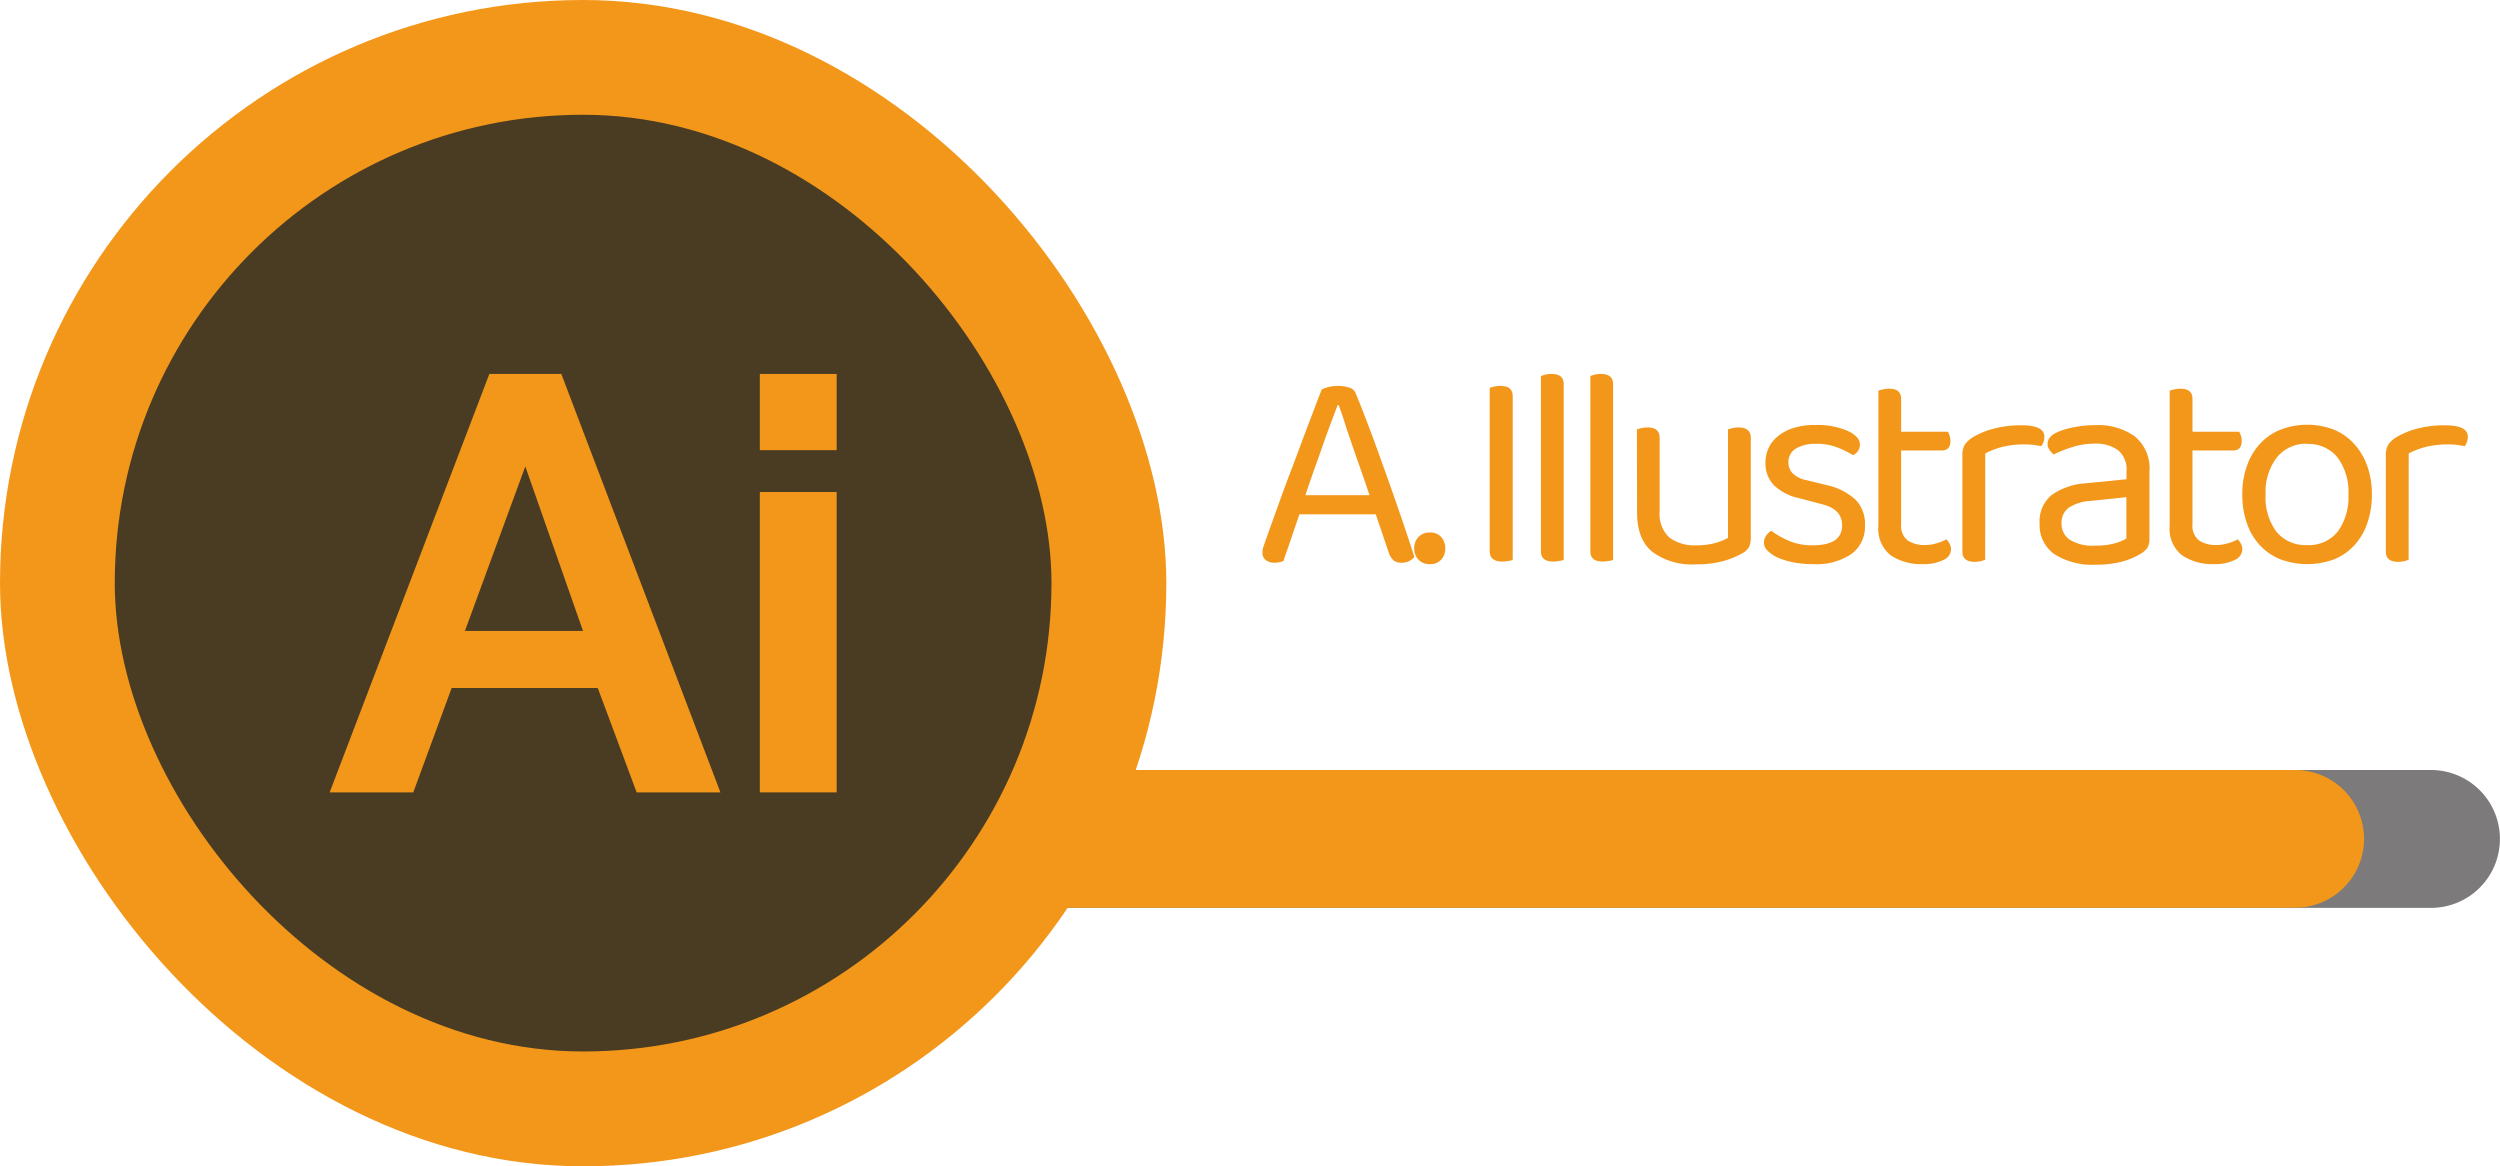 <svg xmlns="http://www.w3.org/2000/svg" viewBox="0 0 338.76 158.04"><defs><style>.cls-1{fill:#f3971a;}.cls-2{fill:#7c7a7a;}.cls-3{fill:#4a3c22;}</style></defs><g id="Capa_2" data-name="Capa 2"><g id="Capa_3" data-name="Capa 3"><path class="cls-1" d="M186.42,69.69H176.08c-.18.51-.37,1.07-.58,1.68s-.4,1.19-.6,1.77-.37,1.12-.56,1.62-.32.92-.42,1.26a3.27,3.27,0,0,1-1.27.23,1.9,1.9,0,0,1-1.1-.33,1.19,1.19,0,0,1-.48-1.06,2.23,2.23,0,0,1,.11-.71c.08-.25.17-.51.27-.8.39-1.08.88-2.47,1.49-4.16s1.26-3.51,2-5.43,1.43-3.84,2.17-5.78,1.4-3.69,2-5.23a5,5,0,0,1,.93-.31,5.32,5.32,0,0,1,1.27-.15,4.69,4.69,0,0,1,1.49.23,1.29,1.29,0,0,1,.9.77c.62,1.49,1.28,3.2,2,5.11s1.42,3.88,2.14,5.89,1.41,4,2.07,5.92,1.24,3.7,1.75,5.27a2.54,2.54,0,0,1-.73.56,2.13,2.13,0,0,1-1,.21,1.65,1.65,0,0,1-1.11-.33,2.46,2.46,0,0,1-.66-1.1Zm-5.17-14.78-1,2.64c-.36,1-.74,2-1.12,3.11s-.77,2.17-1.16,3.28-.75,2.16-1.08,3.16h8.68c-.38-1.15-.78-2.32-1.19-3.49s-.81-2.29-1.18-3.38-.72-2.07-1-3-.59-1.7-.79-2.34Z"/><path class="cls-1" d="M191.63,74.32a2.21,2.21,0,0,1,.56-1.54,2,2,0,0,1,1.56-.62,1.93,1.93,0,0,1,1.55.62,2.24,2.24,0,0,1,.54,1.54,2.19,2.19,0,0,1-.54,1.5,1.93,1.93,0,0,1-1.55.62,2,2,0,0,1-1.56-.62A2.16,2.16,0,0,1,191.63,74.32Z"/><path class="cls-1" d="M204.4,76a3.67,3.67,0,0,1-.84.09c-1.14,0-1.7-.47-1.7-1.42V52.56a3.79,3.79,0,0,1,.6-.18,4,4,0,0,1,.86-.09c1.11,0,1.66.47,1.66,1.42V75.86C204.85,75.91,204.66,76,204.4,76Z"/><path class="cls-1" d="M211.31,76a3.76,3.76,0,0,1-.85.09c-1.11,0-1.66-.46-1.66-1.39V50.93c.13,0,.33-.1.6-.17a3.84,3.84,0,0,1,.83-.09c1.11,0,1.66.46,1.66,1.38V75.86C211.76,75.91,211.57,76,211.31,76Z"/><path class="cls-1" d="M218,76a3.67,3.67,0,0,1-.84.09c-1.11,0-1.66-.46-1.66-1.39V50.93c.13,0,.32-.1.59-.17a3.84,3.84,0,0,1,.83-.09c1.11,0,1.66.46,1.66,1.38V75.86C218.47,75.91,218.28,76,218,76Z"/><path class="cls-1" d="M221.81,58.19a3.82,3.82,0,0,1,.59-.17,3.46,3.46,0,0,1,.87-.1c1.08,0,1.62.48,1.62,1.43v9.91a4.34,4.34,0,0,0,1.31,3.57,5.62,5.62,0,0,0,3.63,1.06,9.18,9.18,0,0,0,2.63-.32,8.75,8.75,0,0,0,1.69-.68V58.19a4.42,4.42,0,0,1,.6-.17,3.31,3.31,0,0,1,.83-.1c1.11,0,1.66.48,1.66,1.43V72.78a3.27,3.27,0,0,1-.21,1.29,2.3,2.3,0,0,1-1,.94,12.07,12.07,0,0,1-2.45,1,13.4,13.4,0,0,1-3.77.46,9,9,0,0,1-5.92-1.7c-1.38-1.13-2.06-2.9-2.06-5.32Z"/><path class="cls-1" d="M252.71,71.19a4.57,4.57,0,0,1-1.81,3.86,8.49,8.49,0,0,1-5.25,1.39,13.33,13.33,0,0,1-2.7-.25,10.24,10.24,0,0,1-2.1-.65,4.56,4.56,0,0,1-1.35-.93,1.57,1.57,0,0,1-.48-1.06,1.69,1.69,0,0,1,.25-.89,2,2,0,0,1,.75-.73,12.16,12.16,0,0,0,2.43,1.37,7.88,7.88,0,0,0,3.16.59c2.68,0,4-.89,4-2.7q0-2.19-2.67-2.85l-3.2-.85a6.89,6.89,0,0,1-3.43-1.8,4.28,4.28,0,0,1-1.08-3,4.73,4.73,0,0,1,.4-1.93,4.32,4.32,0,0,1,1.25-1.62A6.29,6.29,0,0,1,243,58a9.59,9.59,0,0,1,3-.41,10.3,10.3,0,0,1,4.36.79c1.11.53,1.66,1.14,1.66,1.83a1.56,1.56,0,0,1-.93,1.47,12.16,12.16,0,0,0-2-1,7.64,7.64,0,0,0-3-.54,5.11,5.11,0,0,0-2.75.65,2.1,2.1,0,0,0-1,1.86,2.13,2.13,0,0,0,.58,1.5,3.82,3.82,0,0,0,1.93.93l2.66.65a8.41,8.41,0,0,1,3.94,2A4.66,4.66,0,0,1,252.71,71.19Z"/><path class="cls-1" d="M260.58,76.44a7.46,7.46,0,0,1-4.38-1.19,4.58,4.58,0,0,1-1.67-4V52.94a3.82,3.82,0,0,1,.59-.17,4.07,4.07,0,0,1,.87-.1c1.08,0,1.62.46,1.62,1.39V58.5h6.33a2.35,2.35,0,0,1,.23.52,2.08,2.08,0,0,1,.12.71c0,.88-.39,1.31-1.16,1.31h-5.52v10a2.53,2.53,0,0,0,.87,2.18,4.13,4.13,0,0,0,2.45.63,5.18,5.18,0,0,0,1.47-.23,5.74,5.74,0,0,0,1.35-.54,3,3,0,0,1,.42.58,1.62,1.62,0,0,1,.2.81,1.59,1.59,0,0,1-1,1.39A5.91,5.91,0,0,1,260.58,76.44Z"/><path class="cls-1" d="M269,75.86l-.58.18a3.76,3.76,0,0,1-.85.09c-1.11,0-1.66-.46-1.66-1.39V61.66a2.63,2.63,0,0,1,.33-1.41,3.74,3.74,0,0,1,1.09-1,10.47,10.47,0,0,1,2.73-1.14,14.33,14.33,0,0,1,3.87-.48c2.06,0,3.09.51,3.09,1.54a2.36,2.36,0,0,1-.11.72,1.89,1.89,0,0,1-.31.56l-1-.16a10.14,10.14,0,0,0-1.23-.07,12.24,12.24,0,0,0-3.13.36,10.17,10.17,0,0,0-2.23.87Z"/><path class="cls-1" d="M283.93,57.61a8.54,8.54,0,0,1,5.33,1.51,5.58,5.58,0,0,1,2,4.74V73a2.21,2.21,0,0,1-.32,1.29,3.37,3.37,0,0,1-1,.83,10.44,10.44,0,0,1-2.45,1,14.13,14.13,0,0,1-3.49.4,9.55,9.55,0,0,1-5.62-1.43,4.78,4.78,0,0,1-2-4.13A4.6,4.6,0,0,1,278,67.08a9.09,9.09,0,0,1,4.68-1.6l5.47-.54V63.86A3.35,3.35,0,0,0,287,61a5,5,0,0,0-3.13-.88,9.79,9.79,0,0,0-3.05.46,17.39,17.39,0,0,0-2.54,1,3,3,0,0,1-.56-.62,1.26,1.26,0,0,1-.26-.77,1.38,1.38,0,0,1,.28-.88,2.44,2.44,0,0,1,.85-.66A9.32,9.32,0,0,1,281,57.9,14.13,14.13,0,0,1,283.93,57.61Zm0,16.32a9.58,9.58,0,0,0,2.68-.32,6.28,6.28,0,0,0,1.52-.64v-5.6l-4.78.5a6.06,6.06,0,0,0-3,.91,2.47,2.47,0,0,0-1,2.1,2.61,2.61,0,0,0,1.12,2.26A5.91,5.91,0,0,0,284,73.93Z"/><path class="cls-1" d="M300.06,76.44a7.44,7.44,0,0,1-4.38-1.19,4.56,4.56,0,0,1-1.68-4V52.94a4.42,4.42,0,0,1,.6-.17,4,4,0,0,1,.87-.1c1.08,0,1.62.46,1.62,1.39V58.5h6.33a3.91,3.91,0,0,1,.23.52,2.07,2.07,0,0,1,.11.71c0,.88-.38,1.31-1.15,1.31h-5.52v10a2.53,2.53,0,0,0,.87,2.18,4.11,4.11,0,0,0,2.45.63,5.17,5.17,0,0,0,1.46-.23,5.74,5.74,0,0,0,1.35-.54,2.65,2.65,0,0,1,.43.58,1.62,1.62,0,0,1,.19.81,1.58,1.58,0,0,1-1,1.39A5.94,5.94,0,0,1,300.06,76.44Z"/><path class="cls-1" d="M321.4,67a11.54,11.54,0,0,1-.62,3.89,8.46,8.46,0,0,1-1.76,3,7.42,7.42,0,0,1-2.75,1.9,10.46,10.46,0,0,1-7.26,0,7.79,7.79,0,0,1-2.78-1.9,8.33,8.33,0,0,1-1.77-3,11.54,11.54,0,0,1-.62-3.89,11.16,11.16,0,0,1,.64-3.9,8.52,8.52,0,0,1,1.79-3,7.67,7.67,0,0,1,2.78-1.89,10.09,10.09,0,0,1,7.18,0A7.4,7.4,0,0,1,319,60.16a8.65,8.65,0,0,1,1.78,3A11.39,11.39,0,0,1,321.4,67Zm-8.76-6.87A5.07,5.07,0,0,0,308.51,62,7.67,7.67,0,0,0,307,67a7.76,7.76,0,0,0,1.48,5.07,5.07,5.07,0,0,0,4.15,1.79,5,5,0,0,0,4.13-1.81,7.87,7.87,0,0,0,1.46-5A7.78,7.78,0,0,0,316.75,62,5,5,0,0,0,312.64,60.16Z"/><path class="cls-1" d="M326.38,75.86l-.58.18a3.82,3.82,0,0,1-.85.09c-1.11,0-1.66-.46-1.66-1.39V61.66a2.63,2.63,0,0,1,.33-1.41,3.62,3.62,0,0,1,1.09-1,10.62,10.62,0,0,1,2.73-1.14,14.33,14.33,0,0,1,3.87-.48c2.06,0,3.09.51,3.09,1.54a2.09,2.09,0,0,1-.12.72,1.87,1.87,0,0,1-.3.56l-1-.16a10.14,10.14,0,0,0-1.23-.07,12.24,12.24,0,0,0-3.13.36,10.17,10.17,0,0,0-2.23.87Z"/><path class="cls-2" d="M143.12,104.34H329.41a9.34,9.34,0,0,1,9.34,9.34v0a9.34,9.34,0,0,1-9.34,9.34H143.12a0,0,0,0,1,0,0V104.34a0,0,0,0,1,0,0Z"/><path class="cls-1" d="M143.12,104.34H311a9.34,9.34,0,0,1,9.34,9.34v0A9.34,9.34,0,0,1,311,123H143.12a0,0,0,0,1,0,0V104.34a0,0,0,0,1,0,0Z"/><rect class="cls-1" width="158.04" height="158.04" rx="79.02"/><rect class="cls-3" x="15.55" y="15.55" width="126.93" height="126.93" rx="63.46"/><path class="cls-1" d="M76.06,50.67H66.31l-21.64,56.7H56L61.2,93.23H81l5.27,14.14H97.62ZM63,85.49,71.18,63.2,79,85.49Z"/><rect class="cls-1" x="102.96" y="66.67" width="10.41" height="40.7"/><rect class="cls-1" x="102.96" y="50.67" width="10.41" height="10.33"/></g></g></svg>